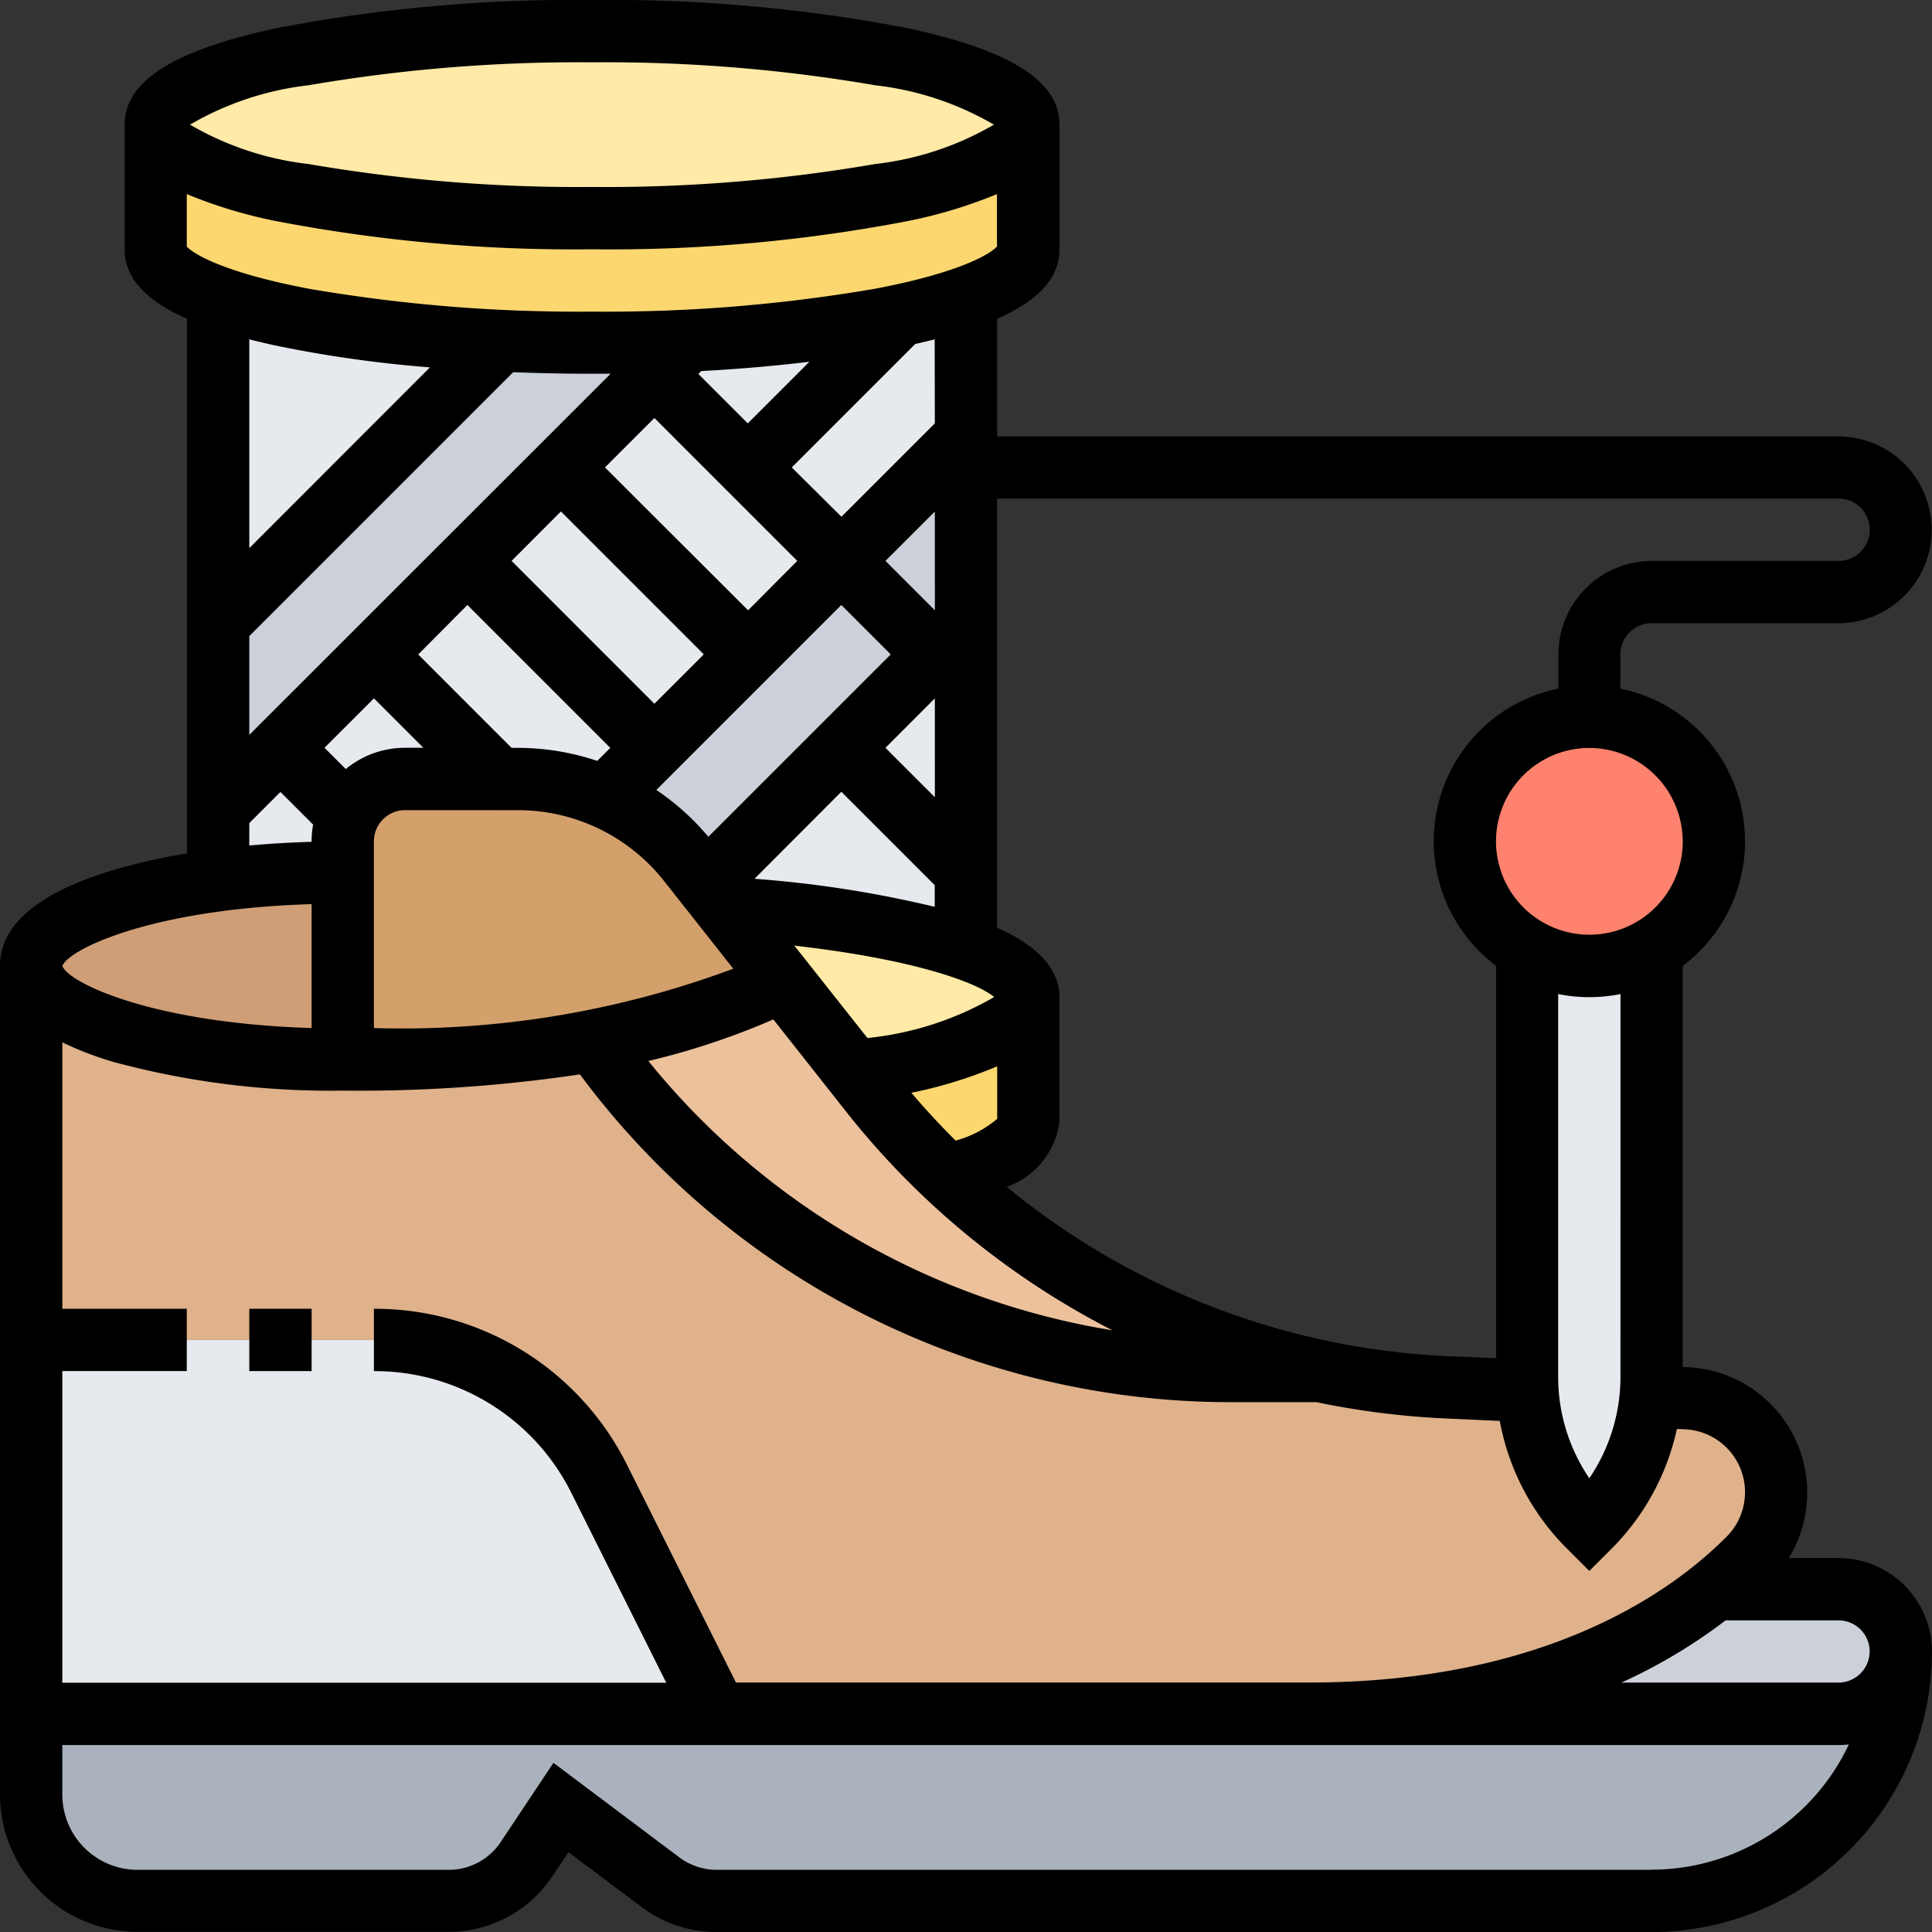 <svg xmlns="http://www.w3.org/2000/svg" width="47.583" height="47.583" viewBox="0 0 47.583 47.583"><rect x="0" y="0" width="47.583" height="47.583" fill="#333333" stroke="none"/><g transform="translate(0.767 1.044)"><g transform="translate(36.838 22.337)"><path d="M395.07,243.72v10.519c0,.166-.008.331-.024.5a5.237,5.237,0,0,1-1.511,3.211,5.239,5.239,0,0,1-1.522-3.348c-.009-.119-.013-.238-.013-.358V243.72a3.074,3.074,0,0,0,3.07,0Z" transform="translate(-392 -243.72)" fill="#e6e9ed"/></g><g transform="translate(16.614 14.305)"><path d="M181.18,166.41l.478.606h0a24.03,24.03,0,0,1,5.932,1.007h0V160Z" transform="translate(-181.18 -160)" fill="#e6e9ed"/></g><g transform="translate(4.605 6.281)"><path d="M72.787,76.806a33.427,33.427,0,0,1-5.22.614h0L56,88.989v1.727a23.711,23.711,0,0,1,3.07-.192v-.767a1.509,1.509,0,0,1,.136-.631,1.532,1.532,0,0,1,1.4-.9h2.769a5.348,5.348,0,0,1,2.153.451l8.893-8.893V76.361h0A13.031,13.031,0,0,1,72.787,76.806Z" transform="translate(-56 -76.36)" fill="#e6e9ed"/></g><g transform="translate(4.605 6.281)"><path d="M62.958,77.426,56,84.384V76.361h0A26.348,26.348,0,0,0,62.958,77.426Z" transform="translate(-56 -76.36)" fill="#e6e9ed"/></g><g transform="translate(14.131 12.77)"><path d="M163.425,146.3l-2.3,2.3-3.34,3.34-.418-.53a5.365,5.365,0,0,0-2.064-1.592l1.218-1.218,2.3-2.3,2.3-2.3Z" transform="translate(-155.3 -144)" fill="#ccd1d9"/></g><g transform="translate(19.954 9.7)"><path d="M219.07,112.767V116.6l-.767.767-2.3-2.3,3.07-3.07Z" transform="translate(-216 -112)" fill="#ccd1d9"/></g><g transform="translate(4.605 7.341)"><path d="M67.568,87.41h0l-.823.823-2.3,2.3-2.3,2.3-2.3,2.3-2.3,2.3L56,98.979v-4.6l6.958-6.958c.726.034,1.479.051,2.252.051C66.019,87.467,66.809,87.447,67.568,87.41Z" transform="translate(-56 -87.41)" fill="#ccd1d9"/></g><g transform="translate(31.466 38.096)"><path d="M350.133,408.449a1.535,1.535,0,0,1-1.086,2.621H336c5.175,0,8.332-1.731,10-3.07h3.047A1.534,1.534,0,0,1,350.133,408.449Z" transform="translate(-336 -408)" fill="#ccd1d9"/></g><g transform="translate(0 39.631)"><path d="M53.6,425.086A1.534,1.534,0,0,0,54.048,424a6.139,6.139,0,0,1-6.14,6.14H24.884a2.3,2.3,0,0,1-1.381-.46l-2.456-1.842-.852,1.277a2.3,2.3,0,0,1-1.915,1.025H10.62A2.62,2.62,0,0,1,8,427.52v-1.985H52.513A1.534,1.534,0,0,0,53.6,425.086Z" transform="translate(-8 -424)" fill="#aab2bd"/></g><g transform="translate(0 22.747)"><path d="M49.466,263.349c-1.668,1.339-4.825,3.07-10,3.07H24.884L22,260.642a6.209,6.209,0,0,0-5.554-3.432H8V248c0,1.271,3.436,2.3,7.675,2.3a35.23,35.23,0,0,0,6.172-.468l.351.468a19.187,19.187,0,0,0,15.349,7.675h2.192a19.178,19.178,0,0,0,3.111.4l2,.091a5.239,5.239,0,0,0,1.522,3.348,5.237,5.237,0,0,0,1.511-3.211l.879.04a2.32,2.32,0,0,1,1.548,3.947,9.81,9.81,0,0,1-.845.759Z" transform="translate(-8 -248)" fill="#dfb28b"/></g><g transform="translate(35.303 16.607)"><path d="M380.6,189.729a3.07,3.07,0,1,1,1.535-2.659A3.059,3.059,0,0,1,380.6,189.729Z" transform="translate(-376 -184)" fill="#ff826e"/></g><g transform="translate(13.847 23.114)"><path d="M170.232,261.431H168.04a19.187,19.187,0,0,1-15.349-7.675l-.351-.468A17.663,17.663,0,0,0,157,251.82l1.769,2.241.387.489a19.192,19.192,0,0,0,11.077,6.88Z" transform="translate(-152.34 -251.82)" fill="#ecc19c"/></g><g transform="translate(20.275 23.515)"><path d="M223.633,256v3.07c0,.5-.739.959-1.993,1.336a19.016,19.016,0,0,1-1.9-2.077l-.387-.489C221.952,257.42,223.633,256.752,223.633,256Z" transform="translate(-219.35 -256)" fill="#fcd770"/></g><g transform="translate(3.07 2.026)"><path d="M58.322,36.7a33.426,33.426,0,0,1-5.22.614c-.759.037-1.548.057-2.358.057-.772,0-1.525-.017-2.252-.051a26.349,26.349,0,0,1-6.958-1.066C40.56,35.909,40,35.5,40,35.07V32c0,1.271,4.81,2.3,10.744,2.3S61.489,33.271,61.489,32v3.07c0,.434-.56.839-1.535,1.186A13.03,13.03,0,0,1,58.322,36.7Z" transform="translate(-40 -32)" fill="#fcd770"/></g><g transform="translate(17.092 21.322)"><path d="M193.636,235.333c0,.752-1.682,1.42-4.283,1.84l-1.769-2.241-1.414-1.792a24.029,24.029,0,0,1,5.932,1.007C193.076,234.494,193.636,234.9,193.636,235.333Z" transform="translate(-186.17 -233.14)" fill="#ffeaa7"/></g><g transform="translate(2.954 0)"><ellipse cx="10.704" cy="2.007" rx="10.704" ry="2.007" transform="translate(0)" fill="#ffeaa7"/></g><g transform="translate(7.675 18.142)"><path d="M97.418,203.179l1.414,1.792a17.664,17.664,0,0,1-4.659,1.468,35.228,35.228,0,0,1-6.172.468v-5.372a1.509,1.509,0,0,1,.136-.631,1.532,1.532,0,0,1,1.4-.9H92.3a5.38,5.38,0,0,1,4.217,2.043l.418.53.478.606Z" transform="translate(-88 -200)" fill="#d3a06c"/></g><g transform="translate(0 31.957)"><path d="M22,347.432l2.889,5.777H8V344h8.442A6.209,6.209,0,0,1,22,347.432Z" transform="translate(-8 -344)" fill="#e6e9ed"/></g><g transform="translate(0 20.445)"><path d="M15.675,224v4.6C11.436,228.6,8,227.574,8,226.3c0-.944,1.895-1.756,4.6-2.111A23.708,23.708,0,0,1,15.675,224Z" transform="translate(-8 -224)" fill="#cf9e76"/></g></g><g transform="translate(0 0)"><path d="M45.28,38.373H44.055a3.09,3.09,0,0,0-2.49-4.7l-.122-.006V23.789a3.836,3.836,0,0,0-1.535-6.828v-.845a.768.768,0,0,1,.767-.767h4.6a2.3,2.3,0,0,0,0-4.6H24.559V7.85c1.038-.458,1.535-1.018,1.535-1.71V3.07C26.094,2,24.9,1.24,22.34.691A38.851,38.851,0,0,0,14.582,0,38.851,38.851,0,0,0,6.824.691C4.263,1.24,3.07,2,3.07,3.07V6.14c0,.692.5,1.252,1.535,1.71V21.019a14.776,14.776,0,0,0-1.81.409C.94,21.984,0,22.78,0,23.791v20.4a3.388,3.388,0,0,0,3.388,3.388h7.659A3.063,3.063,0,0,0,13.6,46.216l.4-.6,1.807,1.355a3.09,3.09,0,0,0,1.842.614H40.675a6.915,6.915,0,0,0,6.907-6.907A2.305,2.305,0,0,0,45.28,38.373Zm.767,2.3a.768.768,0,0,1-.767.767H39.935A13.272,13.272,0,0,0,42.5,39.908h2.78A.768.768,0,0,1,46.048,40.675Zm-3.07-3.922a1.537,1.537,0,0,1-.445,1.088c-1.332,1.345-4.44,3.6-10.3,3.6H18.126L15.449,36.09a6.938,6.938,0,0,0-6.24-3.856v1.535a5.412,5.412,0,0,1,4.867,3.008l2.333,4.667H1.535V33.768H4.6V32.233H1.535V25.672a8.165,8.165,0,0,0,1.26.482,20.472,20.472,0,0,0,5.647.707,37.082,37.082,0,0,0,5.841-.4l.068.091a19.954,19.954,0,0,0,15.963,7.982h2.112a19.983,19.983,0,0,0,3.156.4l1.356.062A5.964,5.964,0,0,0,38.6,38.148l.543.543.543-.543A5.966,5.966,0,0,0,41.3,35.193l.193.009A1.55,1.55,0,0,1,42.978,36.753ZM6.14,15.667l6.5-6.5c.637.025,1.287.038,1.947.038l.452,0L6.14,18.1Zm7.675-3.07,3.519,3.519-1.217,1.217L12.6,13.814Zm7.549,12.968-1.8-2.275c3.028.345,4.521.927,4.921,1.266A7.793,7.793,0,0,1,21.363,25.565Zm-2.788-3.915L20.721,19.5l2.3,2.3v.534a27.688,27.688,0,0,0-4.449-.691Zm4.449-2.015-1.217-1.217L23.024,17.2Zm-5.579.974a6.152,6.152,0,0,0-1.281-1.153L20.721,14.9l1.217,1.217ZM11.512,14.9l3.519,3.519-.321.321a6.159,6.159,0,0,0-1.964-.321H12.6l-2.3-2.3Zm1.234,5.054a4.579,4.579,0,0,1,3.614,1.751l1.7,2.153A23.389,23.389,0,0,1,9.209,25.32v-4.6a.768.768,0,0,1,.767-.767Zm6.3,5.152,1.782,2.258a19.944,19.944,0,0,0,6.57,5.4,18.532,18.532,0,0,1-11.43-6.633,18.2,18.2,0,0,0,3.078-1.024Zm4.49,2.985q-.568-.562-1.09-1.177a11.069,11.069,0,0,0,2.114-.652v1.293A2.634,2.634,0,0,1,23.535,28.092Zm-.511-13.06-1.217-1.217L23.024,12.6Zm-4.6,0L14.9,11.512l1.217-1.217,3.519,3.519ZM17.2,9.21l.071-.071c.932-.05,1.825-.128,2.663-.229l-1.517,1.517ZM9.21,17.2l1.217,1.217h-.45a2.292,2.292,0,0,0-1.461.524l-.524-.524Zm30.7,16.7a4.442,4.442,0,0,1-.767,2.508,4.441,4.441,0,0,1-.767-2.508V24.482a3.852,3.852,0,0,0,1.535,0Zm1.535-13.179a2.3,2.3,0,1,1-2.3-2.3A2.305,2.305,0,0,1,41.443,20.721Zm3.837-8.442a.767.767,0,1,1,0,1.535h-4.6a2.305,2.305,0,0,0-2.3,2.3v.845a3.836,3.836,0,0,0-1.535,6.828v9.664L35.653,33.4a18.407,18.407,0,0,1-10.86-4.17,1.962,1.962,0,0,0,1.3-1.6v-3.07c0-.838-.786-1.378-1.535-1.711V12.279ZM23.024,10.427l-2.3,2.3L19.5,11.512l3.039-3.039q.249-.056.481-.115ZM21.559,7.11a39.138,39.138,0,0,1-6.977.565A39.138,39.138,0,0,1,7.6,7.11c-2.081-.395-2.844-.859-3-1.04V4.78a11.662,11.662,0,0,0,2.219.669,38.851,38.851,0,0,0,7.758.691,38.851,38.851,0,0,0,7.758-.691,11.676,11.676,0,0,0,2.219-.669V6.07C24.4,6.251,23.64,6.715,21.559,7.11ZM7.6,2.1a39.138,39.138,0,0,1,6.977-.565,39.138,39.138,0,0,1,6.977.565,7.478,7.478,0,0,1,2.925.97,7.477,7.477,0,0,1-2.925.97,39.138,39.138,0,0,1-6.977.565A39.138,39.138,0,0,1,7.6,4.04,7.477,7.477,0,0,1,4.68,3.07,7.477,7.477,0,0,1,7.6,2.1ZM6.824,8.518a30.525,30.525,0,0,0,3.765.53L6.14,13.5V8.358Q6.464,8.441,6.824,8.518ZM6.14,20.272l.767-.767.805.805a2.3,2.3,0,0,0-.038.412v.011c-.524.015-1.037.046-1.535.091Zm1.535,2v3.047C3.728,25.2,1.683,24.2,1.537,23.791,1.683,23.383,3.728,22.385,7.675,22.268Zm33,23.78H17.652a1.545,1.545,0,0,1-.921-.307l-3.1-2.329-1.3,1.952a1.532,1.532,0,0,1-1.277.684H3.388a1.853,1.853,0,0,1-1.853-1.853V42.978H45.28a2.323,2.323,0,0,0,.255-.014,5.379,5.379,0,0,1-4.859,3.084Z" transform="translate(0 0)"/><path d="M64,336h1.535v1.535H64Z" transform="translate(-57.86 -303.767)"/></g></svg>